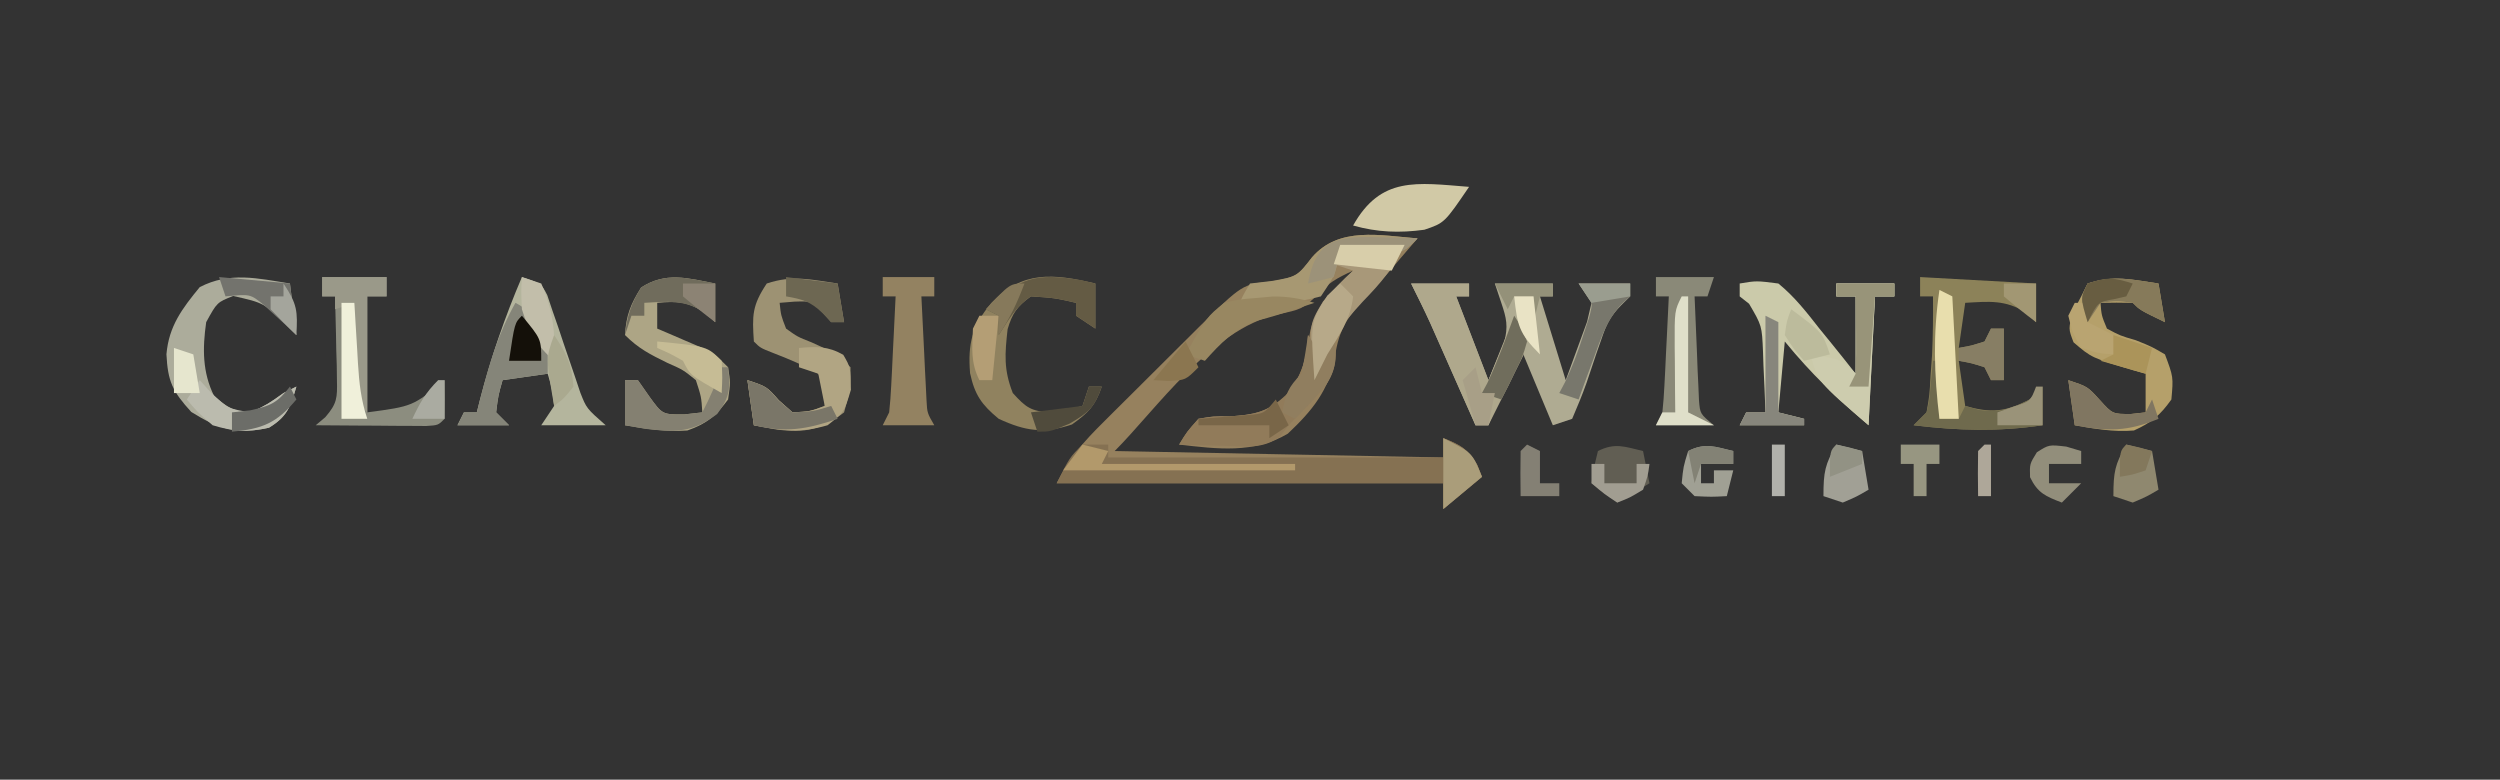 <?xml version="1.0" encoding="UTF-8"?>
<svg version="1.1" xmlns="http://www.w3.org/2000/svg" width="388" height="121">
<rect width="100%" height="100%" fill="#333333" stroke="none"/>
<path d="M0 0 C-0.875 1.021 -1.75 2.042 -2.625 3.062 C-3.441 4.027 -3.441 4.027 -4.273 5.012 C-5.37 6.274 -6.497 7.51 -7.664 8.707 C-10.678 11.877 -12.212 13.996 -12.812 18.375 C-13.756 23.594 -16.324 26.718 -20.137 30.312 C-25.429 33.432 -31.076 32.683 -37 32 C-35.801 30.023 -35.801 30.023 -34 28 C-31.73 27.602 -31.73 27.602 -29.188 27.625 C-25.491 27.377 -23.281 27.014 -20.5 24.5 C-17.766 21.333 -17.277 18.302 -16.633 14.258 C-15.541 10.361 -12.839 7.777 -10 5 C-12.476 6.146 -13.927 6.916 -15.75 9 C-18 11 -18 11 -21.75 11.812 C-31.969 14.063 -40.625 26.625 -47 33 C-30.17 33.33 -13.34 33.66 4 34 C4 33.01 4 32.02 4 31 C6.622 32.049 7.794 32.649 9.25 35.125 C9.498 35.744 9.745 36.362 10 37 C8.02 38.65 6.04 40.3 4 42 C4 40.68 4 39.36 4 38 C-15.8 38 -35.6 38 -56 38 C-54.023 34.046 -51.781 31.507 -48.695 28.465 C-48.175 27.945 -47.655 27.425 -47.118 26.889 C-46.02 25.794 -44.918 24.7 -43.815 23.609 C-42.133 21.945 -40.458 20.273 -38.785 18.6 C-37.714 17.533 -36.642 16.468 -35.57 15.402 C-34.823 14.657 -34.823 14.657 -34.061 13.896 C-27.181 7.109 -27.181 7.109 -22.625 6.688 C-18.702 5.943 -18.609 5.817 -16.375 2.938 C-12.19 -1.879 -5.83 -0.467 0 0 Z " fill="#96815E" transform="translate(220,37)"/>
<path d="M0 0 C2.622 1.049 3.794 1.649 5.25 4.125 C5.621 5.053 5.621 5.053 6 6 C4.02 7.65 2.04 9.3 0 11 C0 9.68 0 8.36 0 7 C-19.8 7 -39.6 7 -60 7 C-58 3 -58 3 -56 1 C-54.68 1 -53.36 1 -52 1 C-52 1.66 -52 2.32 -52 3 C-34.84 3 -17.68 3 0 3 C0 2.01 0 1.02 0 0 Z " fill="#857152" transform="translate(224,68)"/>
<path d="M0 0 C2.97 0 5.94 0 9 0 C9 0.66 9 1.32 9 2 C8.34 2 7.68 2 7 2 C8.65 6.29 10.3 10.58 12 15 C12.516 13.762 13.031 12.525 13.562 11.25 C13.998 10.206 13.998 10.206 14.441 9.141 C15.092 6.649 14.819 5.413 14 3 C13.67 2.01 13.34 1.02 13 0 C15.97 0 18.94 0 22 0 C22 0.66 22 1.32 22 2 C21.34 2 20.68 2 20 2 C21.32 6.29 22.64 10.58 24 15 C24.701 13.082 25.402 11.164 26.125 9.188 C26.519 8.109 26.914 7.03 27.32 5.918 C27.545 4.955 27.769 3.992 28 3 C27.34 2.01 26.68 1.02 26 0 C28.64 0 31.28 0 34 0 C34 0.66 34 1.32 34 2 C33.536 2.459 33.072 2.917 32.594 3.39 C30.843 5.159 30.282 6.418 29.5 8.758 C29.253 9.466 29.005 10.173 28.75 10.902 C28.248 12.391 27.748 13.881 27.25 15.371 C26.581 17.278 25.797 19.143 25 21 C24.01 21.33 23.02 21.66 22 22 C20.35 18.04 18.7 14.08 17 10 C15.35 13.96 13.7 17.92 12 22 C11.34 22 10.68 22 10 22 C9.768 21.476 9.536 20.951 9.297 20.411 C8.241 18.024 7.183 15.637 6.125 13.25 C5.76 12.425 5.395 11.6 5.02 10.75 C4.665 9.951 4.311 9.152 3.945 8.328 C3.621 7.595 3.296 6.862 2.961 6.106 C2.022 4.048 1.012 2.023 0 0 Z " fill="#AFAB92" transform="translate(219,44)"/>
<path d="M0 0 C2.602 -0.438 2.602 -0.438 6 0 C8.502 2.027 10.398 4.471 12.375 7 C12.92 7.668 13.466 8.335 14.027 9.023 C15.368 10.669 16.686 12.333 18 14 C18 10.04 18 6.08 18 2 C17.01 2 16.02 2 15 2 C15 1.34 15 0.68 15 0 C17.97 0 20.94 0 24 0 C24 0.66 24 1.32 24 2 C23.01 2 22.02 2 21 2 C20.67 8.6 20.34 15.2 20 22 C14.861 17.595 11.152 14.063 7 9 C6.67 12.63 6.34 16.26 6 20 C7.32 20.33 8.64 20.66 10 21 C10 21.33 10 21.66 10 22 C6.7 22 3.4 22 0 22 C0.33 21.34 0.66 20.68 1 20 C1.99 20 2.98 20 4 20 C3.913 17.561 3.806 15.125 3.688 12.688 C3.665 11.997 3.642 11.307 3.619 10.596 C3.448 6.548 3.448 6.548 1.457 3.145 C0.736 2.578 0.736 2.578 0 2 C0 1.34 0 0.68 0 0 Z " fill="#CBCAAA" transform="translate(270,44)"/>
<path d="M0 0 C5.94 0.33 11.88 0.66 18 1 C18 2.98 18 4.96 18 7 C17.484 6.505 16.969 6.01 16.438 5.5 C13.193 3.504 10.738 3.784 7 4 C6.67 6.31 6.34 8.62 6 11 C7.975 10.652 7.975 10.652 10 10 C10.33 9.34 10.66 8.68 11 8 C11.66 8 12.32 8 13 8 C13 10.64 13 13.28 13 16 C12.34 16 11.68 16 11 16 C10.67 15.34 10.34 14.68 10 14 C7.975 13.348 7.975 13.348 6 13 C6.33 15.31 6.66 17.62 7 20 C11.05 21.157 13.251 20.925 17 19 C17.66 18.34 18.32 17.68 19 17 C19 18.98 19 20.96 19 23 C12.114 24.016 5.902 23.839 -1 23 C-0.34 22.34 0.32 21.68 1 21 C1.467 18.312 1.467 18.312 1.625 15.25 C1.7 14.224 1.775 13.198 1.852 12.141 C1.996 9.088 2.027 6.055 2 3 C1.34 3 0.68 3 0 3 C0 2.01 0 1.02 0 0 Z " fill="#8C8259" transform="translate(298,43)"/>
<path d="M0 0 C3 1 3 1 3.936 2.81 C4.194 3.582 4.452 4.353 4.719 5.148 C5.011 5.989 5.304 6.829 5.605 7.695 C5.901 8.58 6.196 9.464 6.5 10.375 C7.086 12.115 7.679 13.852 8.281 15.586 C8.54 16.36 8.798 17.134 9.064 17.931 C10.024 20.377 10.024 20.377 13 23 C9.7 23 6.4 23 3 23 C3.66 22.01 4.32 21.02 5 20 C4.688 17.354 4.688 17.354 4 15 C1.69 15.33 -0.62 15.66 -3 16 C-3.68 18.397 -3.68 18.397 -4 21 C-3.34 21.66 -2.68 22.32 -2 23 C-4.64 23 -7.28 23 -10 23 C-9.67 22.34 -9.34 21.68 -9 21 C-8.34 21 -7.68 21 -7 21 C-6.83 20.322 -6.66 19.644 -6.484 18.945 C-4.781 12.402 -2.656 6.216 0 0 Z " fill="#B4B59D" transform="translate(81,43)"/>
<path d="M0 0 C0.33 1.98 0.66 3.96 1 6 C-2.875 4.125 -2.875 4.125 -4 3 C-5.666 2.959 -7.334 2.957 -9 3 C-8.848 4.963 -8.848 4.963 -8 7 C-5.943 8.098 -5.943 8.098 -3.5 8.812 C-1.051 9.801 -1.051 9.801 1 11 C2.312 14.5 2.312 14.5 2 18 C0.268 20.438 -1.098 21.596 -3.812 22.812 C-6.967 23.083 -9.893 22.538 -13 22 C-13.33 19.69 -13.66 17.38 -14 15 C-11 16 -11 16 -9.125 18.062 C-7.137 20.267 -7.137 20.267 -4.25 20.25 C-3.136 20.126 -3.136 20.126 -2 20 C-2 18.02 -2 16.04 -2 14 C-2.615 13.83 -3.23 13.66 -3.863 13.484 C-10.382 11.53 -10.382 11.53 -13.188 9.125 C-14 7 -14 7 -13.25 4.375 C-12.838 3.591 -12.425 2.808 -12 2 C-11.67 1.34 -11.34 0.68 -11 0 C-6.95 -1.35 -4.208 -0.621 0 0 Z " fill="#B5A06A" transform="translate(335,44)"/>
<path d="M0 0 C0 1.98 0 3.96 0 6 C-0.835 5.258 -0.835 5.258 -1.688 4.5 C-4.382 2.752 -5.854 2.738 -9 3 C-9 4.32 -9 5.64 -9 7 C-8.374 7.266 -7.747 7.531 -7.102 7.805 C-5.876 8.334 -5.876 8.334 -4.625 8.875 C-3.813 9.223 -3.001 9.571 -2.164 9.93 C0 11 0 11 2 13 C2.375 15.375 2.375 15.375 2 18 C0.092 20.545 -1.307 21.757 -4.312 22.812 C-7.661 23.046 -10.703 22.582 -14 22 C-14 19.69 -14 17.38 -14 15 C-13.34 15 -12.68 15 -12 15 C-11.422 15.825 -10.845 16.65 -10.25 17.5 C-8.194 20.351 -8.194 20.351 -4.75 20.312 C-3.842 20.209 -2.935 20.106 -2 20 C-2.157 17.582 -2.157 17.582 -3 15 C-4.98 13.397 -4.98 13.397 -7.438 12.312 C-10.097 11.002 -11.89 10.11 -14 8 C-13.84 4.961 -13.125 3.198 -11.5 0.625 C-7.691 -1.851 -4.305 -0.846 0 0 Z " fill="#ADA585" transform="translate(111,44)"/>
<path d="M0 0 C0.33 2.64 0.66 5.28 1 8 C0.553 7.555 0.105 7.111 -0.355 6.652 C-4.005 3.014 -4.005 3.014 -8.812 1.938 C-11.316 2.925 -11.316 2.925 -13 6 C-13.578 10.077 -13.604 13.791 -11.75 17.5 C-9.698 19.259 -8.715 19.92 -6 20 C-3.358 18.681 -3.358 18.681 -1 17 C-0.34 16.67 0.32 16.34 1 16 C0.093 19.133 -0.416 20.643 -3.25 22.375 C-8.209 23.502 -11.02 22.61 -15.312 19.938 C-18.239 16.739 -18.954 15.194 -19.168 10.988 C-18.798 6.61 -16.708 3.863 -14 0.562 C-9.363 -1.853 -5.036 -0.811 0 0 Z " fill="#ACAC9B" transform="translate(45,44)"/>
<path d="M0 0 C0.33 1.98 0.66 3.96 1 6 C0.34 6 -0.32 6 -1 6 C-1.433 5.505 -1.866 5.01 -2.312 4.5 C-3.96 2.728 -3.96 2.728 -6.688 2.812 C-7.451 2.874 -8.214 2.936 -9 3 C-8.799 4.944 -8.799 4.944 -8 7 C-6.225 8.273 -6.225 8.273 -4.062 9.125 C-1.468 10.265 -0.035 10.965 2 13 C2 16.438 2 16.438 1 20 C-2.506 22.736 -5.085 23.198 -9.375 22.688 C-11.169 22.347 -11.169 22.347 -13 22 C-13.33 19.69 -13.66 17.38 -14 15 C-11 16 -11 16 -9.125 18.125 C-8.424 18.744 -7.723 19.363 -7 20 C-4.293 19.86 -4.293 19.86 -2 19 C-1.789 16.609 -1.789 16.609 -3 14 C-5.258 12.682 -7.531 11.738 -9.969 10.797 C-12 10 -12 10 -13 9 C-13.263 4.968 -13.294 3.441 -11 0 C-6.95 -1.35 -4.208 -0.621 0 0 Z " fill="#9D9273" transform="translate(130,44)"/>
<path d="M0 0 C0 2.31 0 4.62 0 7 C-0.99 6.34 -1.98 5.68 -3 5 C-3 4.34 -3 3.68 -3 3 C-6.355 2.235 -6.355 2.235 -10 2 C-12.115 3.524 -12.876 4.582 -13.617 7.086 C-14.047 10.902 -14.249 13.372 -12.812 17 C-10.777 19.246 -9.997 19.824 -7 20 C-4.319 19.614 -4.319 19.614 -2 19 C-1.67 18.01 -1.34 17.02 -1 16 C-0.34 16 0.32 16 1 16 C-0.025 18.971 -1.03 20.021 -3.625 21.875 C-8.019 23.34 -10.83 22.925 -15 21 C-17.649 18.815 -18.726 17.28 -19.445 13.918 C-19.809 9.282 -19.135 6.586 -16.125 3 C-11.299 -2.036 -6.571 -1.546 0 0 Z " fill="#90825F" transform="translate(170,44)"/>
<path d="M0 0 C3.3 0 6.6 0 10 0 C10 0.99 10 1.98 10 3 C9.01 3 8.02 3 7 3 C7 8.94 7 14.88 7 21 C14.066 20.061 14.066 20.061 19 16 C19.043 18 19.041 20 19 22 C18 23 18 23 16.142 23.114 C15.352 23.108 14.561 23.103 13.746 23.098 C12.892 23.094 12.038 23.091 11.158 23.088 C10.26 23.08 9.363 23.071 8.438 23.062 C7.536 23.058 6.634 23.053 5.705 23.049 C3.47 23.037 1.235 23.021 -1 23 C-0.511 22.588 -0.022 22.175 0.482 21.751 C2.322 19.628 2.355 18.751 2.293 15.988 C2.283 15.231 2.274 14.474 2.264 13.693 C2.239 12.908 2.213 12.122 2.188 11.312 C2.174 10.515 2.16 9.718 2.146 8.896 C2.111 6.931 2.057 4.965 2 3 C1.34 3 0.68 3 0 3 C0 2.01 0 1.02 0 0 Z " fill="#8C8D7F" transform="translate(50,43)"/>
<path d="M0 0 C2.97 0 5.94 0 9 0 C9 0.66 9 1.32 9 2 C8.34 2 7.68 2 7 2 C8.65 6.29 10.3 10.58 12 15 C13.32 11.7 14.64 8.4 16 5 C18 9 18 9 17.391 11.219 C17.014 11.972 16.638 12.724 16.25 13.5 C15.884 14.253 15.518 15.006 15.141 15.781 C14.764 16.513 14.388 17.246 14 18 C13.624 18.753 13.247 19.506 12.859 20.281 C12.576 20.848 12.292 21.416 12 22 C11.34 22 10.68 22 10 22 C9.768 21.476 9.536 20.951 9.297 20.411 C8.241 18.024 7.183 15.637 6.125 13.25 C5.76 12.425 5.395 11.6 5.02 10.75 C4.665 9.951 4.311 9.152 3.945 8.328 C3.621 7.595 3.296 6.862 2.961 6.106 C2.022 4.048 1.012 2.023 0 0 Z " fill="#AFA88C" transform="translate(219,44)"/>
<path d="M0 0 C2.97 0 5.94 0 9 0 C8.67 0.99 8.34 1.98 8 3 C7.34 3 6.68 3 6 3 C6.114 5.959 6.24 8.917 6.375 11.875 C6.406 12.717 6.437 13.559 6.469 14.426 C6.507 15.231 6.546 16.037 6.586 16.867 C6.617 17.611 6.649 18.354 6.681 19.121 C6.854 21.24 6.854 21.24 9 23 C6.03 23 3.06 23 0 23 C0.33 22.34 0.66 21.68 1 21 C1.15 19.627 1.248 18.247 1.316 16.867 C1.358 16.062 1.4 15.256 1.443 14.426 C1.483 13.584 1.522 12.742 1.562 11.875 C1.606 11.026 1.649 10.176 1.693 9.301 C1.8 7.201 1.9 5.1 2 3 C1.34 3 0.68 3 0 3 C0 2.01 0 1.02 0 0 Z " fill="#8A8978" transform="translate(257,43)"/>
<path d="M0 0 C2.64 0 5.28 0 8 0 C8 0.99 8 1.98 8 3 C7.34 3 6.68 3 6 3 C6.14 5.959 6.287 8.917 6.438 11.875 C6.477 12.717 6.516 13.559 6.557 14.426 C6.599 15.231 6.64 16.037 6.684 16.867 C6.72 17.611 6.757 18.354 6.795 19.121 C6.9 21.089 6.9 21.089 8 23 C5.36 23 2.72 23 0 23 C0.33 22.34 0.66 21.68 1 21 C1.15 19.627 1.248 18.247 1.316 16.867 C1.358 16.062 1.4 15.256 1.443 14.426 C1.483 13.584 1.522 12.742 1.562 11.875 C1.606 11.026 1.649 10.176 1.693 9.301 C1.8 7.201 1.9 5.1 2 3 C1.34 3 0.68 3 0 3 C0 2.01 0 1.02 0 0 Z " fill="#938261" transform="translate(137,43)"/>
<path d="M0 0 C0.66 0.99 1.32 1.98 2 3 C2.66 2.01 3.32 1.02 4 0 C4.576 3.289 4.486 5.307 2.547 8.074 C0.752 10.114 -1.083 12.075 -3 14 C-3.423 14.57 -3.846 15.14 -4.281 15.727 C-7.076 17.797 -9.792 17.281 -13.188 17.188 C-15.096 17.147 -15.096 17.147 -17.043 17.105 C-18.019 17.071 -18.995 17.036 -20 17 C-18.801 15.023 -18.801 15.023 -17 13 C-14.73 12.602 -14.73 12.602 -12.188 12.625 C-8.373 12.385 -6.253 11.957 -3.438 9.312 C-0.941 6.408 -0.184 3.862 0 0 Z " fill="#917B5A" transform="translate(203,52)"/>
<path d="M0 0 C3.3 0 6.6 0 10 0 C8.106 3.787 6.403 5.82 3.5 8.812 C-0.216 12.838 -2.178 15.598 -3 21 C-3.33 21 -3.66 21 -4 21 C-4.92 12.531 -4.92 12.531 -2.664 8.777 C-1.18 7.081 0.325 5.506 2 4 C1.01 3.67 0.02 3.34 -1 3 C-0.67 2.01 -0.34 1.02 0 0 Z " fill="#A89879" transform="translate(208,38)"/>
<path d="M0 0 C2.97 0 5.94 0 9 0 C9 0.66 9 1.32 9 2 C8.01 2 7.02 2 6 2 C5.67 8.6 5.34 15.2 5 22 C-2.875 15.25 -2.875 15.25 -4 11 C0.75 11.75 0.75 11.75 3 14 C3 10.04 3 6.08 3 2 C2.01 2 1.02 2 0 2 C0 1.34 0 0.68 0 0 Z " fill="#CDCCAE" transform="translate(285,44)"/>
<path d="M0 0 C3.282 1.641 3.746 4.693 5 8 C5 8.99 5 9.98 5 11 C2.69 11.33 0.38 11.66 -2 12 C-2.68 14.397 -2.68 14.397 -3 17 C-2.34 17.66 -1.68 18.32 -1 19 C-3.64 19 -6.28 19 -9 19 C-8.67 18.34 -8.34 17.68 -8 17 C-7.34 17 -6.68 17 -6 17 C-5.818 16.276 -5.636 15.551 -5.449 14.805 C-4.078 9.532 -2.693 4.745 0 0 Z " fill="#858579" transform="translate(80,47)"/>
<path d="M0 0 C-3.811 5.597 -3.811 5.597 -6.938 6.656 C-10.797 7.183 -14.221 7.063 -18 6 C-13.685 -1.671 -8.171 -0.646 0 0 Z " fill="#D1C9A6" transform="translate(228,29)"/>
<path d="M0 0 C2.727 -0.221 4.464 -0.304 6.875 1.062 C8 3 8 3 8.062 6.5 C7 10 7 10 4.438 12 C0.097 13.263 -2.586 12.837 -7 12 C-7.33 9.69 -7.66 7.38 -8 5 C-5 6 -5 6 -3.125 8.125 C-2.073 9.053 -2.073 9.053 -1 10 C1.707 9.86 1.707 9.86 4 9 C3.67 7.35 3.34 5.7 3 4 C2.01 3.67 1.02 3.34 0 3 C0 2.01 0 1.02 0 0 Z " fill="#B1A583" transform="translate(124,54)"/>
<path d="M0 0 C-2 2 -2 2 -4.383 2.195 C-5.288 2.172 -6.193 2.149 -7.125 2.125 C-8.035 2.107 -8.945 2.089 -9.883 2.07 C-10.581 2.047 -11.28 2.024 -12 2 C-12.124 2.598 -12.248 3.196 -12.375 3.812 C-13 6 -13 6 -15 9 C-18.039 9.73 -18.039 9.73 -21.625 10.188 C-22.814 10.346 -24.002 10.505 -25.227 10.668 C-26.142 10.778 -27.057 10.887 -28 11 C-27.203 9.023 -27.203 9.023 -26 7 C-24.927 6.876 -23.855 6.753 -22.75 6.625 C-18.693 5.949 -18.647 5.891 -16.375 2.938 C-12.19 -1.879 -5.83 -0.467 0 0 Z " fill="#A79872" transform="translate(220,37)"/>
<path d="M0 0 C3.3 0 6.6 0 10 0 C10 0.99 10 1.98 10 3 C9.01 3 8.02 3 7 3 C7 8.94 7 14.88 7 21 C5 19 5 19 4.805 15.523 C4.818 14.14 4.842 12.758 4.875 11.375 C4.884 10.669 4.893 9.962 4.902 9.234 C4.926 7.489 4.962 5.745 5 4 C4.01 4.33 3.02 4.66 2 5 C2 4.34 2 3.68 2 3 C1.34 3 0.68 3 0 3 C0 2.01 0 1.02 0 0 Z " fill="#9A9989" transform="translate(50,43)"/>
<path d="M0 0 C0.33 1.65 0.66 3.3 1 5 C-1.475 6.485 -1.475 6.485 -4 8 C-5.32 7.01 -6.64 6.02 -8 5 C-7.625 2.562 -7.625 2.562 -7 0 C-4.333 -1.333 -2.833 -0.671 0 0 Z " fill="#615E53" transform="translate(255,70)"/>
<path d="M0 0 C1.052 0.247 1.052 0.247 2.125 0.5 C2.125 2.81 2.125 5.12 2.125 7.5 C1.135 6.84 0.145 6.18 -0.875 5.5 C-0.875 4.84 -0.875 4.18 -0.875 3.5 C-4.23 2.735 -4.23 2.735 -7.875 2.5 C-10.29 4.165 -11.219 6.016 -12.875 8.5 C-12.875 7.51 -12.875 6.52 -12.875 5.5 C-13.535 5.17 -14.195 4.84 -14.875 4.5 C-9.714 -0.415 -7.146 -1.243 0 0 Z " fill="#645B44" transform="translate(167.875,43.5)"/>
<path d="M0 0 C-6 2 -6 2 -9.062 2.812 C-12.586 4.237 -14.487 6.192 -17 9 C-17.99 8.67 -18.98 8.34 -20 8 C-16.7 2.186 -16.7 2.186 -14 0 C-11.66 -0.547 -11.66 -0.547 -9.062 -0.75 C-8.208 -0.827 -7.353 -0.905 -6.473 -0.984 C-4.107 -0.999 -2.252 -0.69 0 0 Z " fill="#988761" transform="translate(204,47)"/>
<path d="M0 0 C0.33 0 0.66 0 1 0 C1.361 3.25 1.309 4.588 -0.688 7.25 C-4.519 10.15 -7.085 10.105 -11.812 9.562 C-12.864 9.377 -13.916 9.191 -15 9 C-15 6.69 -15 4.38 -15 2 C-14.34 2 -13.68 2 -13 2 C-12.422 2.825 -11.845 3.65 -11.25 4.5 C-9.194 7.351 -9.194 7.351 -5.75 7.312 C-4.843 7.209 -3.935 7.106 -3 7 C-1.794 4.668 -0.835 2.504 0 0 Z " fill="#848071" transform="translate(112,57)"/>
<path d="M0 0 C2.64 0 5.28 0 8 0 C8 0.66 8 1.32 8 2 C7.56 2.398 7.121 2.797 6.668 3.207 C4.316 5.736 3.495 8.46 2.312 11.688 C1.876 12.867 1.439 14.046 0.988 15.262 C0.662 16.165 0.336 17.069 0 18 C-0.99 17.67 -1.98 17.34 -3 17 C-2.706 16.444 -2.412 15.889 -2.109 15.316 C-0.948 12.891 -0.069 10.498 0.75 7.938 C1.034 7.08 1.317 6.223 1.609 5.34 C2.318 2.736 2.318 2.736 0 0 Z " fill="#78776C" transform="translate(245,44)"/>
<path d="M0 0 C0.33 0 0.66 0 1 0 C1 5.94 1 11.88 1 18 C2.32 18.66 3.64 19.32 5 20 C2.03 20 -0.94 20 -4 20 C-3.67 19.34 -3.34 18.68 -3 18 C-2.34 18 -1.68 18 -1 18 C-1.012 16.868 -1.023 15.736 -1.035 14.57 C-1.045 13.089 -1.054 11.607 -1.062 10.125 C-1.071 9.379 -1.079 8.632 -1.088 7.863 C-1.113 2.227 -1.113 2.227 0 0 Z " fill="#DFDFC9" transform="translate(261,46)"/>
<path d="M0 0 C1.32 0.33 2.64 0.66 4 1 C3.67 1.66 3.34 2.32 3 3 C12.9 3 22.8 3 33 3 C33 3.33 33 3.66 33 4 C21.12 4 9.24 4 -3 4 C-2.01 2.68 -1.02 1.36 0 0 Z " fill="#B2996B" transform="translate(168,69)"/>
<path d="M0 0 C0.33 0 0.66 0 1 0 C1 2.97 1 5.94 1 9 C1.99 9 2.98 9 4 9 C4.33 8.34 4.66 7.68 5 7 C5.722 7.206 6.444 7.412 7.188 7.625 C10.494 8.066 12.063 7.508 15 6 C15.66 5.34 16.32 4.68 17 4 C17 5.98 17 7.96 17 10 C10.114 11.016 3.902 10.839 -3 10 C-2.34 9.34 -1.68 8.68 -1 8 C-0.542 6.028 -0.542 6.028 -0.375 3.875 C-0.251 2.596 -0.128 1.317 0 0 Z " fill="#6F6A4D" transform="translate(300,56)"/>
<path d="M0 0 C0.578 0.639 1.155 1.279 1.75 1.938 C4.485 4.468 4.485 4.468 8 5 C10.642 3.681 10.642 3.681 13 2 C13.66 1.67 14.32 1.34 15 1 C14.093 4.133 13.584 5.643 10.75 7.375 C7.387 8.139 5.306 7.985 2 7 C-0.375 4.938 -0.375 4.938 -2 3 C-1.34 2.01 -0.68 1.02 0 0 Z " fill="#BBBBAE" transform="translate(31,59)"/>
<path d="M0 0 C0.66 0.33 1.32 0.66 2 1 C2 5.62 2 10.24 2 15 C3.32 15.33 4.64 15.66 6 16 C6 16.33 6 16.66 6 17 C2.7 17 -0.6 17 -4 17 C-3.67 16.34 -3.34 15.68 -3 15 C-2.01 15 -1.02 15 0 15 C0 10.05 0 5.1 0 0 Z " fill="#87867C" transform="translate(274,49)"/>
<path d="M0 0 C0 1.98 0 3.96 0 6 C-0.516 5.505 -1.031 5.01 -1.562 4.5 C-4.807 2.504 -7.262 2.784 -11 3 C-11 3.66 -11 4.32 -11 5 C-11.66 5 -12.32 5 -13 5 C-13.33 5.99 -13.66 6.98 -14 8 C-13.672 5.05 -13.094 3.148 -11.5 0.625 C-7.691 -1.851 -4.305 -0.846 0 0 Z " fill="#706C5C" transform="translate(111,44)"/>
<path d="M0 0 C0 0.66 0 1.32 0 2 C-1.65 2 -3.3 2 -5 2 C-5 2.99 -5 3.98 -5 5 C-4.34 5 -3.68 5 -3 5 C-3 4.34 -3 3.68 -3 3 C-2.01 3 -1.02 3 0 3 C-0.33 4.32 -0.66 5.64 -1 7 C-3.375 7.125 -3.375 7.125 -6 7 C-6.66 6.34 -7.32 5.68 -8 5 C-7.75 2.438 -7.75 2.438 -7 0 C-4.333 -1.333 -2.833 -0.671 0 0 Z " fill="#A0A094" transform="translate(269,70)"/>
<path d="M0 0 C0.33 1.98 0.66 3.96 1 6 C-2.875 4.125 -2.875 4.125 -4 3 C-6.458 2.667 -6.458 2.667 -9 3 C-9.66 3.99 -10.32 4.98 -11 6 C-12.125 2.25 -12.125 2.25 -11 0 C-6.95 -1.35 -4.208 -0.621 0 0 Z " fill="#867A5A" transform="translate(335,44)"/>
<path d="M0 0 C1.32 0.33 2.64 0.66 4 1 C4.33 2.98 4.66 4.96 5 7 C3.188 8.062 3.188 8.062 1 9 C0.01 8.67 -0.98 8.34 -2 8 C-2 4.233 -1.765 3.088 0 0 Z " fill="#8F886F" transform="translate(330,69)"/>
<path d="M0 0 C0.66 0.33 1.32 0.66 2 1 C2.33 7.27 2.66 13.54 3 20 C2.01 20 1.02 20 0 20 C-0.839 13.098 -1.016 6.886 0 0 Z " fill="#E8DEAD" transform="translate(301,45)"/>
<path d="M0 0 C4.5 2.25 4.5 2.25 6 6 C3.03 8.475 3.03 8.475 0 11 C0 7.37 0 3.74 0 0 Z " fill="#AA9D7A" transform="translate(224,68)"/>
<path d="M0 0 C0.66 0.99 1.32 1.98 2 3 C2.66 2.01 3.32 1.02 4 0 C4.466 3.181 4.51 5.253 2.664 7.957 C1.157 9.694 -0.379 11.37 -2 13 C-2.66 12.67 -3.32 12.34 -4 12 C-3.427 9.133 -3.139 8.139 -1 6 C-0.602 4.012 -0.262 2.011 0 0 Z " fill="#907E5F" transform="translate(203,52)"/>
<path d="M0 0 C2.97 0 5.94 0 9 0 C9 0.66 9 1.32 9 2 C8.01 2 7.02 2 6 2 C5.67 6.62 5.34 11.24 5 16 C4.01 16 3.02 16 2 16 C2.33 15.34 2.66 14.68 3 14 C3.071 11.959 3.084 9.917 3.062 7.875 C3.053 6.779 3.044 5.684 3.035 4.555 C3.024 3.712 3.012 2.869 3 2 C2.01 2 1.02 2 0 2 C0 1.34 0 0.68 0 0 Z " fill="#989479" transform="translate(285,44)"/>
<path d="M0 0 C1.32 0.33 2.64 0.66 4 1 C4.33 2.98 4.66 4.96 5 7 C3.188 8.062 3.188 8.062 1 9 C0.01 8.67 -0.98 8.34 -2 8 C-2 4.233 -1.765 3.088 0 0 Z " fill="#A1A095" transform="translate(285,69)"/>
<path d="M0 0 C0.66 0 1.32 0 2 0 C2.061 1.048 2.121 2.096 2.184 3.176 C2.268 4.555 2.353 5.934 2.438 7.312 C2.477 8.003 2.516 8.693 2.557 9.404 C2.749 12.472 3.023 15.07 4 18 C2.68 18 1.36 18 0 18 C0 12.06 0 6.12 0 0 Z " fill="#F0F0DA" transform="translate(53,47)"/>
<path d="M0 0 C3.63 0.33 7.26 0.66 11 1 C11.33 3.64 11.66 6.28 12 9 C11.312 8.35 11.312 8.35 10.609 7.688 C9.996 7.131 9.382 6.574 8.75 6 C8.147 5.443 7.543 4.886 6.922 4.312 C4.837 2.624 4.837 2.624 1 3 C0.67 2.01 0.34 1.02 0 0 Z " fill="#73736D" transform="translate(34,43)"/>
<path d="M0 0 C3 1 3 1 4.875 3.062 C6.863 5.267 6.863 5.267 9.75 5.25 C10.492 5.168 11.235 5.085 12 5 C12.33 4.34 12.66 3.68 13 3 C13.33 3.99 13.66 4.98 14 6 C9.239 7.974 6.035 8.007 1 7 C0.67 4.69 0.34 2.38 0 0 Z " fill="#807661" transform="translate(321,59)"/>
<path d="M0 0 C1.145 0.34 1.145 0.34 2.312 0.688 C2.312 1.347 2.312 2.007 2.312 2.688 C0.662 2.688 -0.988 2.688 -2.688 2.688 C-2.688 3.678 -2.688 4.668 -2.688 5.688 C-1.038 5.688 0.613 5.688 2.312 5.688 C1.323 6.678 0.333 7.668 -0.688 8.688 C-3.203 7.714 -4.427 7.226 -5.625 4.75 C-5.688 2.688 -5.688 2.688 -4.562 0.875 C-2.688 -0.312 -2.688 -0.312 0 0 Z " fill="#928E7B" transform="translate(320.688,69.312)"/>
<path d="M0 0 C3 1 3 1 4.812 3.125 C5.534 3.744 6.256 4.362 7 5 C10.2 4.857 10.2 4.857 13 4 C13.33 4.66 13.66 5.32 14 6 C9.209 7.629 5.944 8.206 1 7 C0.67 4.69 0.34 2.38 0 0 Z " fill="#7A7668" transform="translate(116,59)"/>
<path d="M0 0 C0.66 0.66 1.32 1.32 2 2 C1.638 5.502 -0.165 8.063 -2 11 C-2.676 12.328 -3.345 13.661 -4 15 C-4.63 5.985 -4.63 5.985 -2 1.875 C-1.34 1.256 -0.68 0.637 0 0 Z " fill="#B7A989" transform="translate(208,44)"/>
<path d="M0 0 C0.99 0.33 1.98 0.66 3 1 C4.808 5.092 5.212 8.557 5 13 C2.261 10.634 1.068 8.451 0 5 C-0.125 2.188 -0.125 2.188 0 0 Z " fill="#C2BEAA" transform="translate(81,43)"/>
<path d="M0 0 C1.769 0.041 1.769 0.041 3.574 0.082 C4.478 0.117 5.381 0.152 6.312 0.188 C4.312 2.188 4.312 2.188 1.93 2.383 C1.025 2.36 0.12 2.336 -0.812 2.312 C-2.178 2.285 -2.178 2.285 -3.57 2.258 C-4.269 2.235 -4.968 2.211 -5.688 2.188 C-6.018 3.507 -6.348 4.827 -6.688 6.188 C-8.008 6.518 -9.328 6.848 -10.688 7.188 C-9.539 0.527 -6.39 -0.19 0 0 Z " fill="#9C9279" transform="translate(213.688,36.812)"/>
<path d="M0 0 C7.75 0.75 7.75 0.75 10 3 C10.125 5.625 10.125 5.625 10 8 C5.125 5.25 5.125 5.25 4 3 C1.983 1.866 1.983 1.866 0 1 C0 0.67 0 0.34 0 0 Z " fill="#C6BC95" transform="translate(102,53)"/>
<path d="M0 0 C0.66 0 1.32 0 2 0 C2 0.99 2 1.98 2 3 C3.32 3.66 4.64 4.32 6 5 C6 5.99 6 6.98 6 8 C3.625 7.812 3.625 7.812 1 7 C-0.375 4.562 -0.375 4.562 -1 2 C-0.67 1.34 -0.34 0.68 0 0 Z " fill="#B9A471" transform="translate(322,47)"/>
<path d="M0 0 C2.64 0.33 5.28 0.66 8 1 C8.33 2.98 8.66 4.96 9 7 C8.34 7 7.68 7 7 7 C6.546 6.526 6.093 6.051 5.625 5.562 C3.77 3.779 2.499 3.431 0 3 C0 2.01 0 1.02 0 0 Z " fill="#6D6752" transform="translate(122,43)"/>
<path d="M0 0 C1.98 0 3.96 0 6 0 C6 0.99 6 1.98 6 3 C5.34 3 4.68 3 4 3 C4 4.65 4 6.3 4 8 C3.34 8 2.68 8 2 8 C2 6.35 2 4.7 2 3 C1.34 3 0.68 3 0 3 C0 2.01 0 1.02 0 0 Z " fill="#979681" transform="translate(295,69)"/>
<path d="M0 0 C0.99 0 1.98 0 3 0 C2.67 3.3 2.34 6.6 2 10 C1.34 10 0.68 10 0 10 C-1.37 7.261 -1.126 5.029 -1 2 C-0.67 1.34 -0.34 0.68 0 0 Z " fill="#B49E75" transform="translate(152,49)"/>
<path d="M0 0 C0.66 0.33 1.32 0.66 2 1 C2 2.65 2 4.3 2 6 C2.99 6 3.98 6 5 6 C5 6.66 5 7.32 5 8 C3.02 8 1.04 8 -1 8 C-1.042 5.667 -1.041 3.333 -1 1 C-0.67 0.67 -0.34 0.34 0 0 Z " fill="#848074" transform="translate(237,69)"/>
<path d="M0 0 C0.66 0 1.32 0 2 0 C2 2.64 2 5.28 2 8 C1.34 8 0.68 8 0 8 C-0.33 7.34 -0.66 6.68 -1 6 C-3.025 5.348 -3.025 5.348 -5 5 C-5 4.34 -5 3.68 -5 3 C-4.361 2.876 -3.721 2.752 -3.062 2.625 C-2.042 2.316 -2.042 2.316 -1 2 C-0.67 1.34 -0.34 0.68 0 0 Z " fill="#877E64" transform="translate(309,51)"/>
<path d="M0 0 C4.875 3.625 4.875 3.625 6 7 C4.68 7.33 3.36 7.66 2 8 C0.438 6.25 0.438 6.25 -1 4 C-0.688 1.75 -0.688 1.75 0 0 Z " fill="#BCBB9C" transform="translate(278,48)"/>
<path d="M0 0 C3.3 0 6.6 0 10 0 C9.34 1.32 8.68 2.64 8 4 C5.03 3.67 2.06 3.34 -1 3 C-0.67 2.01 -0.34 1.02 0 0 Z " fill="#D8CEAA" transform="translate(208,38)"/>
<path d="M0 0 C0.66 0 1.32 0 2 0 C2 0.99 2 1.98 2 3 C3.65 3 5.3 3 7 3 C7 2.01 7 1.02 7 0 C7.66 0 8.32 0 9 0 C8.75 1.875 8.75 1.875 8 4 C5.938 5.25 5.938 5.25 4 6 C2 4.688 2 4.688 0 3 C0 2.01 0 1.02 0 0 Z " fill="#A19D91" transform="translate(247,72)"/>
<path d="M0 0 C1.117 1.703 1.117 1.703 2 4 C1.32 6.359 1.32 6.359 0.125 8.75 C-0.459 9.949 -0.459 9.949 -1.055 11.172 C-1.367 11.775 -1.679 12.378 -2 13 C-2.99 12.67 -3.98 12.34 -5 12 C-4.732 11.505 -4.464 11.01 -4.188 10.5 C-2.561 7.076 -1.305 3.559 0 0 Z " fill="#706D5C" transform="translate(235,49)"/>
<path d="M0 0 C2.97 0 5.94 0 9 0 C9 0.66 9 1.32 9 2 C8.34 2 7.68 2 7 2 C6.67 3.32 6.34 4.64 6 6 C6 4.68 6 3.36 6 2 C5.01 2 4.02 2 3 2 C2.67 2.66 2.34 3.32 2 4 C1.34 2.68 0.68 1.36 0 0 Z " fill="#949179" transform="translate(232,44)"/>
<path d="M0 0 C0.66 0 1.32 0 2 0 C0.892 3.214 0.015 3.991 -3 5.75 C-6 7 -6 7 -8 7 C-8.33 6.01 -8.66 5.02 -9 4 C-6.36 3.67 -3.72 3.34 -1 3 C-0.67 2.01 -0.34 1.02 0 0 Z " fill="#504B3C" transform="translate(169,60)"/>
<path d="M0 0 C0.66 1.32 1.32 2.64 2 4 C1.01 4.66 0.02 5.32 -1 6 C-1 5.34 -1 4.68 -1 4 C-4.63 4 -8.26 4 -12 4 C-12 3.67 -12 3.34 -12 3 C-10.952 2.927 -10.952 2.927 -9.883 2.852 C-8.973 2.777 -8.063 2.702 -7.125 2.625 C-6.22 2.555 -5.315 2.486 -4.383 2.414 C-1.821 2.204 -1.821 2.204 0 0 Z " fill="#796648" transform="translate(198,62)"/>
<path d="M0 0 C0.99 0.33 1.98 0.66 3 1 C3.33 2.98 3.66 4.96 4 7 C2.68 7 1.36 7 0 7 C0 4.69 0 2.38 0 0 Z " fill="#E6E6CE" transform="translate(27,54)"/>
<path d="M0 0 C1.98 0.66 3.96 1.32 6 2 C5.67 3.32 5.34 4.64 5 6 C2.69 5.34 0.38 4.68 -2 4 C-1.34 3.67 -0.68 3.34 0 3 C0 2.01 0 1.02 0 0 Z " fill="#AB945A" transform="translate(328,52)"/>
<path d="M0 0 C3 3.625 3 3.625 3 7 C1.35 7 -0.3 7 -2 7 C-1.125 1.125 -1.125 1.125 0 0 Z " fill="#141009" transform="translate(81,49)"/>
<path d="M0 0 C0.33 0.66 0.66 1.32 1 2 C-2.08 5.672 -4.248 6.568 -9 7 C-9 6.01 -9 5.02 -9 4 C-7.608 3.845 -7.608 3.845 -6.188 3.688 C-2.967 2.993 -1.974 2.523 0 0 Z " fill="#6C6D68" transform="translate(45,60)"/>
<path d="M0 0 C0.33 1.32 0.66 2.64 1 4 C1.66 4 2.32 4 3 4 C2.67 5.65 2.34 7.3 2 9 C1.34 9 0.68 9 0 9 C-0.66 6.69 -1.32 4.38 -2 2 C-1.34 1.34 -0.68 0.68 0 0 Z " fill="#A89F87" transform="translate(229,57)"/>
<path d="M0 0 C0.99 0 1.98 0 3 0 C3.33 2.97 3.66 5.94 4 9 C0.69 5.69 0.496 4.468 0 0 Z " fill="#E9E3C5" transform="translate(235,46)"/>
<path d="M0 0 C-0.33 0.66 -0.66 1.32 -1 2 C-1.959 2.217 -1.959 2.217 -2.938 2.438 C-5.382 2.862 -5.382 2.862 -7 6 C-8.125 2.25 -8.125 2.25 -7 0 C-3.867 -1.044 -3.01 -0.934 0 0 Z " fill="#685D41" transform="translate(331,44)"/>
<path d="M0 0 C2.062 0.438 2.062 0.438 4 1 C3.67 1.99 3.34 2.98 3 4 C0.938 4.688 0.938 4.688 -1 5 C-1 1 -1 1 0 0 Z " fill="#83785C" transform="translate(330,69)"/>
<path d="M0 0 C0.33 0 0.66 0 1 0 C1 1.98 1 3.96 1 6 C-1.31 6 -3.62 6 -6 6 C-6 5.34 -6 4.68 -6 4 C-4.793 3.567 -4.793 3.567 -3.562 3.125 C-0.867 2.267 -0.867 2.267 0 0 Z " fill="#9A9379" transform="translate(316,60)"/>
<path d="M0 0 C1.966 2.949 2.739 4.52 3 8 C1.562 9.812 1.562 9.812 0 11 C-1.286 3.571 -1.286 3.571 0 0 Z " fill="#AAA98F" transform="translate(86,52)"/>
<path d="M0 0 C2.062 0.438 2.062 0.438 4 1 C4 1.66 4 2.32 4 3 C2.35 3.66 0.7 4.32 -1 5 C-1 1 -1 1 0 0 Z " fill="#929284" transform="translate(285,69)"/>
<path d="M0 0 C0 0.66 0 1.32 0 2 C-1.65 2 -3.3 2 -5 2 C-5.33 2.99 -5.66 3.98 -6 5 C-6.33 3.35 -6.66 1.7 -7 0 C-4.333 -1.333 -2.833 -0.671 0 0 Z " fill="#838275" transform="translate(269,70)"/>
<path d="M0 0 C0.33 0 0.66 0 1 0 C1 1.98 1 3.96 1 6 C-0.65 6 -2.3 6 -4 6 C-2.848 3.532 -1.952 1.952 0 0 Z " fill="#AAABA1" transform="translate(68,59)"/>
<path d="M0 0 C0.66 1.32 1.32 2.64 2 4 C0 6 0 6 -2.625 6.125 C-3.409 6.084 -4.192 6.043 -5 6 C-3.35 4.02 -1.7 2.04 0 0 Z " fill="#8B7650" transform="translate(184,53)"/>
<path d="M0 0 C1.65 0 3.3 0 5 0 C5 1.98 5 3.96 5 6 C3.293 4.719 1.626 3.382 0 2 C0 1.34 0 0.68 0 0 Z " fill="#A29773" transform="translate(311,44)"/>
<path d="M0 0 C1.65 0 3.3 0 5 0 C5 1.98 5 3.96 5 6 C3.293 4.719 1.626 3.382 0 2 C0 1.34 0 0.68 0 0 Z " fill="#8C8374" transform="translate(106,44)"/>
<path d="M0 0 C2.64 0 5.28 0 8 0 C8 0.66 8 1.32 8 2 C6.02 2.33 4.04 2.66 2 3 C1.34 2.01 0.68 1.02 0 0 Z " fill="#9A9D8F" transform="translate(245,44)"/>
<path d="M0 0 C-1.125 2.972 -2.223 5.334 -4 8 C-4 7.01 -4 6.02 -4 5 C-4.66 4.67 -5.32 4.34 -6 4 C-2.25 0 -2.25 0 0 0 Z " fill="#86795B" transform="translate(159,44)"/>
<path d="M0 0 C2.152 3.228 2.201 4.284 2 8 C0.624 6.71 -0.708 5.373 -2 4 C-2 3.34 -2 2.68 -2 2 C-1.34 2 -0.68 2 0 2 C0 1.34 0 0.68 0 0 Z " fill="#A4A59C" transform="translate(44,44)"/>
<path d="M0 0 C0.66 0 1.32 0 2 0 C2 2.64 2 5.28 2 8 C1.34 8 0.68 8 0 8 C0 5.36 0 2.72 0 0 Z " fill="#B1B1AB" transform="translate(275,69)"/>
<path d="M0 0 C0.33 0 0.66 0 1 0 C1 2.64 1 5.28 1 8 C0.34 8 -0.32 8 -1 8 C-1.042 5.667 -1.041 3.333 -1 1 C-0.67 0.67 -0.34 0.34 0 0 Z " fill="#AEA799" transform="translate(308,69)"/>
</svg>
